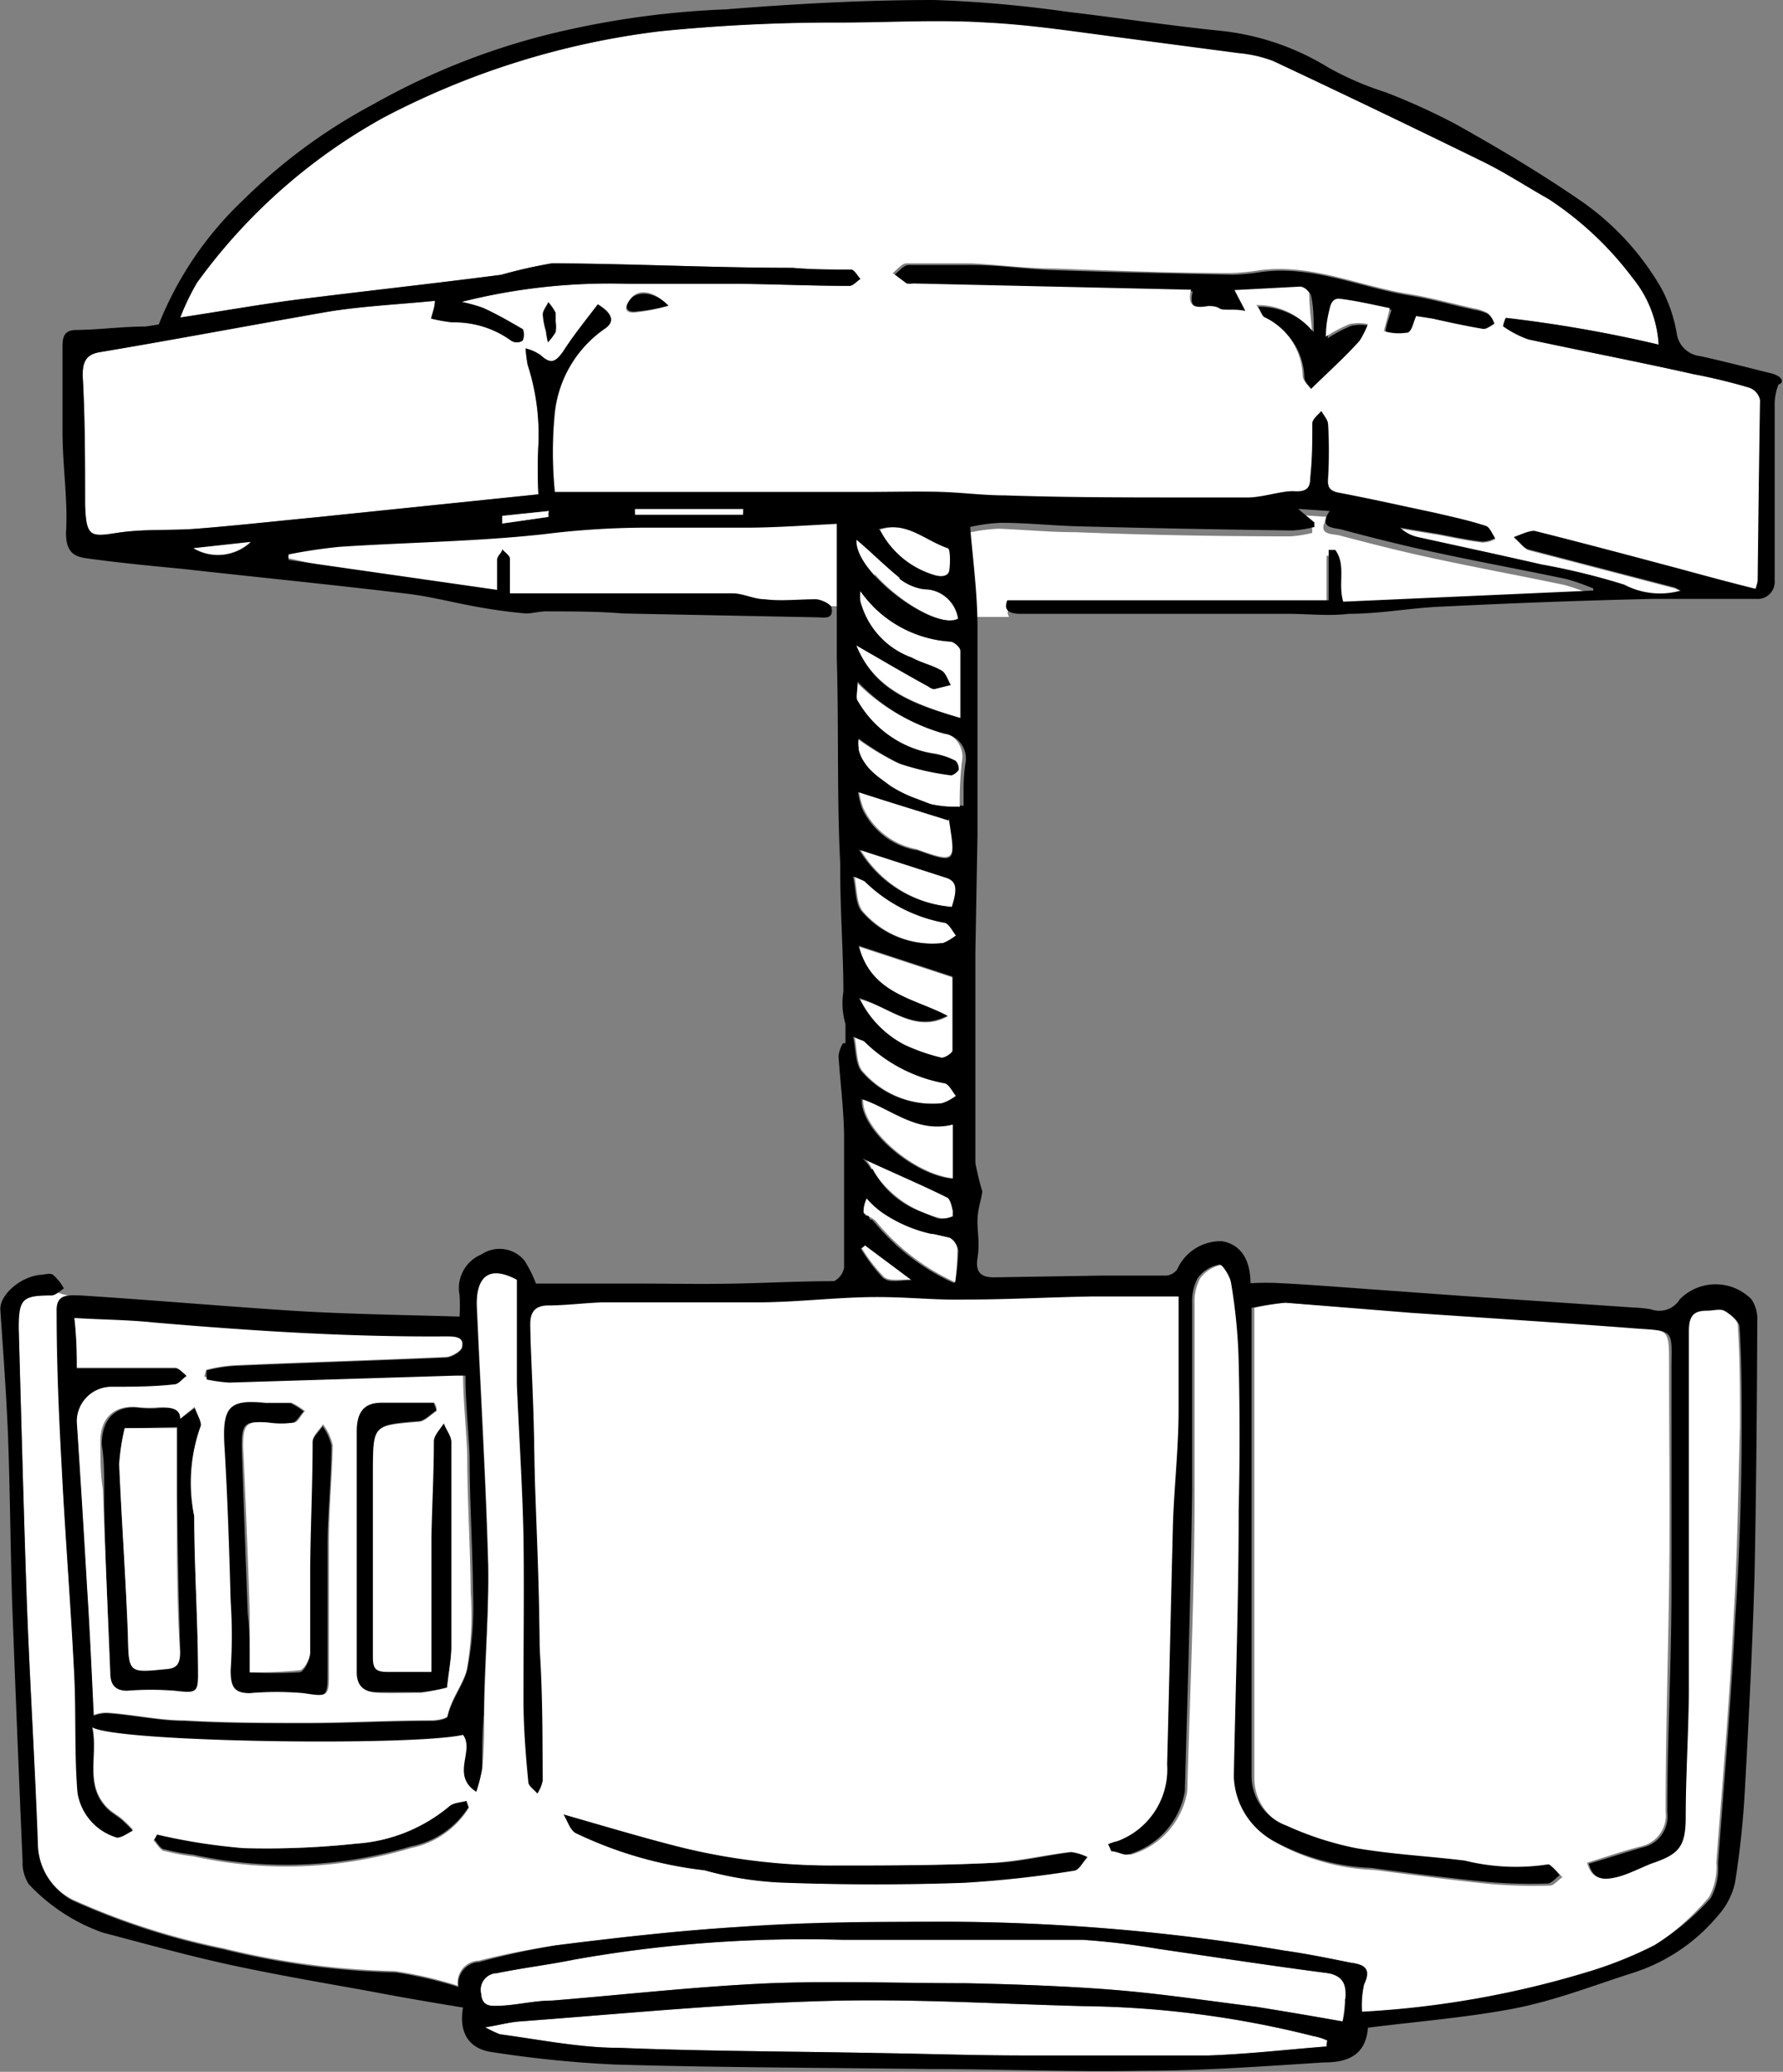 <svg xmlns="http://www.w3.org/2000/svg" viewBox="0 0 51.33 59.64"><rect x="0" y="0" width="51.33" height="59.64" fill="#808080" stroke="none"/><defs><style>.a{fill:#fff;}</style></defs><title>Asset 5</title><polygon class="a" points="25.02 14.68 11 15.29 7.18 15.82 14.86 17.52 25.26 17.44 25.02 14.68"/><path class="a" d="M24.59,19.57a5.49,5.49,0,0,0,2.49,1.5.72.72,0,0,1,.61.87,10.13,10.13,0,0,0-.06,1.29c-1.46.06-3.15-1.07-3-2a7.79,7.79,0,0,0,1.2.73,7.52,7.52,0,0,0,1.46.33c.06,0,.18-.09.22-.16a.34.34,0,0,0-.09-.26,1.92,1.92,0,0,0-.63-.2,3.13,3.13,0,0,1-2.19-1.53C24.54,20,24.59,19.84,24.59,19.57Z"/><path class="a" d="M27.3,29.25c-1-.51-2.23-.62-2.58-2l2.74.9c0,.63,0,1.38,0,2.13,0,.07-.25.24-.34.2a5.59,5.59,0,0,1-1.05-.37,3,3,0,0,1-1.3-1.34C25.65,29,26.35,29.78,27.3,29.25Z"/><path class="a" d="M24.65,18.57c.65.37,1.35.79,2.07,1.18a.37.37,0,0,0,.17.08l.48-.12c-.09-.15-.14-.34-.27-.41s-.58-.22-.85-.37a2.35,2.35,0,0,1-1.48-1.62,1.15,1.15,0,0,1,0-.29,3.44,3.44,0,0,0,2.59,1.45c.1,0,.29.17.29.26,0,.64,0,1.29,0,1.94C26.21,20.23,25.17,19.82,24.65,18.57Z"/><path class="a" d="M27.47,33.92c-1.13-.09-2.69-1.43-2.62-2.29.83.27,1.59,1,2.62.73Z"/><path class="a" d="M27.38,23.54l0,0c.09,1.25.17,1.32-1,.9a2.13,2.13,0,0,1-1.53-1.19,2.33,2.33,0,0,1-.12-.48c.89.29,1.75.55,2.61.82A.4.4,0,0,0,27.38,23.54Z"/><path class="a" d="M24.6,25.21a3.29,3.29,0,0,1,.33.14,4.42,4.42,0,0,0,2.27,1.19c.15,0,.25.24.36.37-.13.07-.29.22-.42.24a2.67,2.67,0,0,1-2.3-.92C24.66,26,24.68,25.65,24.6,25.21Z"/><path class="a" d="M24.6,29.81c.22.11.29.11.33.15a4.43,4.43,0,0,0,2.27,1.19c.15,0,.25.24.36.37-.13.07-.29.22-.42.24a2.68,2.68,0,0,1-2.3-.92C24.66,30.64,24.68,30.25,24.6,29.81Z"/><path class="a" d="M27.5,36.91a6.32,6.32,0,0,1-2.27-1.74c-.15-.2-.66-.2-.31-.73a4.06,4.06,0,0,0,2.39,1.16.49.49,0,0,1,.25.37A7.86,7.86,0,0,1,27.5,36.91Z"/><path class="a" d="M27.4,26.11a3.41,3.41,0,0,1-2.62-1.64l2.51.81C27.54,25.37,27.57,25.59,27.4,26.11Z"/><path class="a" d="M24.68,15.54c.44.4.82.77,1.24,1.11a1.45,1.45,0,0,0,.71.32,1,1,0,0,1,1,.85C26.89,18.18,24.65,16.46,24.68,15.54Z"/><path class="a" d="M25.33,15.25c.8-.26,1.33.31,2,.54.08,0,.08.42.05.63s-.27.18-.38.16A2.59,2.59,0,0,1,25.33,15.25Z"/><path class="a" d="M24.88,33.33c.83.39,1.64.73,2.43,1.12.13.07.15.36.21.55a.86.86,0,0,1-.42.07,3.15,3.15,0,0,1-2-1.43A1.2,1.2,0,0,0,24.88,33.33Z"/><path class="a" d="M24.9,35.83l1.34,1c-.35,0-.64.05-.79-.07a4.88,4.88,0,0,1-.67-.88A.3.3,0,0,0,24.9,35.83Z"/><path d="M16.2,52.19c1.15.33,2.12.62,3.12.88A18,18,0,0,0,24,53.7c1.49,0,3,0,4.48-.07.8,0,1.59-.22,2.37-.31a1.43,1.43,0,0,1,.48.15c-.13.13-.24.37-.38.39a31.86,31.86,0,0,1-3.18.35c-1.7.06-3.39.06-5.09,0a9.76,9.76,0,0,1-2.38-.36,11.6,11.6,0,0,1-3.73-1.08C16.39,52.64,16.33,52.41,16.2,52.19Z"/><path d="M13.5,52a2.54,2.54,0,0,1-1.67,1.15,12.41,12.41,0,0,1-6.26.24,6.09,6.09,0,0,1-.81-.15c-.14,0-.23-.2-.34-.31a.86.86,0,0,0,.1-.17A16.68,16.68,0,0,0,7,53.2a24.31,24.31,0,0,0,3.27-.13A4.66,4.66,0,0,0,12.93,52c.12-.11.32-.11.5-.16A1.76,1.76,0,0,0,13.5,52Z"/><path d="M40.77,9.1c-.1.24-.14.5-.25.53a1.43,1.43,0,0,1-.63-.05c0-.2.1-.41.17-.66-.46-.08-.95-.2-1.44-.27-.07,0-.25.14-.28.24s-.07.51-.12.85a4,4,0,0,1,.68-.36,1.27,1.27,0,0,1,.53,0,2.5,2.5,0,0,1-.24.48c-.43.45-.89.89-1.4,1.39-.05-.09-.24-.24-.24-.4a1.91,1.91,0,0,0-1.1-1.67c-.08,0-.12-.18-.23-.35a2.06,2.06,0,0,1,1.6.73c0-.36,0-.73-.08-1.07a.34.34,0,0,0-.25-.19l-1.9.1c.1.2.18.34.31.6-.31,0-.53,0-.74-.07s-.23-.09-.33-.07c-.36.07-.62,0-.49-.47l-8-.18a.63.63,0,0,1-.19,0c-.14-.09-.27-.2-.4-.3.13-.1.26-.27.4-.28.61,0,1.23,0,1.85,0,.81,0,1.61.13,2.42.15,1.69.06,3.38.09,5.07.13a6.45,6.45,0,0,0,.82-.08c1.49-.2,2.85.45,4.29.68.62.1,1.24.28,1.85.41a1.4,1.4,0,0,1,.41.13.64.64,0,0,1,.22.29c-.1.06-.22.17-.31.15-.49-.07-1-.18-1.48-.3Z"/><path d="M19.25,8.8a5.34,5.34,0,0,1-1,.17c-.27,0-.25-.2-.08-.38S18.8,8.35,19.25,8.8Z"/><path d="M16,9.26a1,1,0,0,1,0,.3,1.88,1.88,0,0,1-.22.31,2.31,2.31,0,0,1-.06-.33,2.12,2.12,0,0,1-.09-.48c0-.12.1-.24.16-.36A1.34,1.34,0,0,1,16,9c0,.06,0,.16,0,.25Z"/><path d="M7.19,48.14a12.57,12.57,0,0,0,1.43,0c.13,0,.3-.35.3-.51,0-.81,0-1.6,0-2.39,0-1.23,0-2.46.07-3.69,0-.17.19-.33.3-.49a1.57,1.57,0,0,1,.25.55c0,.94-.1,1.85-.11,2.79,0,1.23,0,2.46,0,3.69,0,.77,0,.77-.73.66a8.91,8.91,0,0,0-1.55,0c-.46,0-.58-.2-.55-.66a15.64,15.64,0,0,0,0-2c0-1.5-.09-3-.18-4.49-.06-1.1.15-1.32,1.21-1.21.25,0,.5,0,.73,0a2,2,0,0,1,.38.24c-.11.11-.2.29-.31.33a2.56,2.56,0,0,1-.74,0c-.63-.06-.74,0-.73.7q.08,2.39.17,4.78C7.2,47,7.19,47.57,7.19,48.14Z"/><path d="M5.19,40.84l.42-.31c.07.2.23.46.17.57a4.81,4.81,0,0,0-.18,2.57c0,1.51.09,3,.11,4.5,0,.6-.06.6-.67.53a8.63,8.63,0,0,0-1.37,0c-.37,0-.48-.2-.49-.52C3.11,46.41,3,44.65,3,42.89c0-.44,0-.88-.07-1.3,0-.75.4-1.16,1.11-1.06a3,3,0,0,0,.59,0C4.9,40.51,5.18,40.53,5.19,40.84Zm-1.6.28a6.21,6.21,0,0,0-.15,1c.06,1.63.18,3.27.25,4.9,0,1.14,0,1.14,1.09,1,.33,0,.42-.15.41-.5-.05-1.49-.07-3-.09-4.44,0-.66,0-1.34,0-2Z"/><path d="M12.87,48.58a6.66,6.66,0,0,1-.75.13c-.4,0-.83,0-1.25,0s-.61-.15-.61-.59c0-1.12,0-2.28,0-3.41s0-2.35,0-3.52c0-.53.22-.81.71-.83s1,0,1.52,0c0,.09.06.16.07.24-.17.11-.35.31-.52.31-1.27.11-1.3.09-1.31,1.41,0,1.8,0,3.59,0,5.39,0,.33.14.44.46.4s.74,0,1.22,0V44.25c0-.93,0-1.85.07-2.79,0-.17.19-.33.29-.5.06.18.22.36.22.55,0,2,0,3.91,0,5.87C13,47.75,12.92,48.12,12.87,48.58Z"/><path class="a" d="M38.19,17.43V16l.19,0c.32.42.06,1,.23,1.49l7.2-.32,0-.06a6.45,6.45,0,0,0-.77-.27c-1.28-.27-2.6-.51-3.88-.79-.88-.19-1.74-.41-2.61-.64-.22-.05-.67,0-.33-.53l-.91-.06.47.39a.57.57,0,0,0,0,.13,3.49,3.49,0,0,1-.63.1q-3.11,0-6.2-.12c-.73,0-1.45-.07-2.19-.1a4.79,4.79,0,0,0-.89.12c.06.82.15,1.62.18,2.42h1a.24.24,0,0,1,0-.27Z"/><path class="a" d="M25,37.3c-1.06,0-2.13.13-3.2.15-1.48,0-3,0-4.45,0-.53,0-1.07.07-1.6.09-.37,0-.51.22-.48.59,0,1.28.07,2.57.12,3.83,0,1.8.11,3.58.15,5.38,0,1.28.06,2.59.09,3.89a1,1,0,0,1-.15.37c-.09-.11-.25-.22-.26-.33-.07-.81-.13-1.61-.14-2.42,0-1.56,0-3.1,0-4.66s-.14-2.92-.19-4.38c0-1,0-2,0-3-.77-.4-1.19-.13-1.16.73.11,2.51.26,5,.33,7.52,0,1.43-.09,2.84-.12,4.25,0,.51,0,1-.05,1.56a4.57,4.57,0,0,1-.17.68c-.73-.48,0-1.17-.38-1.64-1.41.33-10,.22-10.68-.22.18.83-.24,1.67.44,2.35.13.13.31.22.45.35a3.92,3.92,0,0,1,.28.28c-.14.07-.31.22-.45.2a1.62,1.62,0,0,1-1.14-1.25c0-1.1,0-2.22-.09-3.32-.1-2.05-.27-4.13-.37-6.16-.07-1.45-.09-2.92-.14-4.37,0-.42.24-.46.49-.46a1.34,1.34,0,0,1-.48-.11c-.06,0-.11.09-.17.09-.86,0-1,.09-.94,1,.07,2.5.13,5,.22,7.49S1,50.58,1.07,53a1.88,1.88,0,0,0,1,1.67,20.53,20.53,0,0,0,4.36,1.41,22.61,22.61,0,0,0,4.94.66,11.58,11.58,0,0,1,1.81.42.63.63,0,0,1,.6-.72A22.19,22.19,0,0,1,16,56c1.74-.22,3.49-.42,5.26-.53,2-.11,4-.13,6-.15a59.49,59.49,0,0,1,9.71.83c.63.09,1.27.22,1.92.35.36.05.6.17.38.63a2.73,2.73,0,0,0-.06.79,27.42,27.42,0,0,0,6.41-1.12,11.74,11.74,0,0,0,2-.79,7.33,7.33,0,0,0,1.58-1.4,1.81,1.81,0,0,0,.21-1c.18-2.36.39-4.73.5-7.1.11-1.82.13-3.65.18-5.47,0-1,0-1.93-.06-2.88,0-.16-.26-.35-.44-.46s-.32,0-.49,0c-.39,0-.56.13-.53.6,0,1.82,0,3.63,0,5.47,0,1.63,0,3.27,0,4.9,0,1.21,0,2.4-.09,3.59,0,.88-.19,1.08-1,1.36-.33.13-.68.28-1,.39s-.66.11-.79-.39c.53-.16,1-.33,1.55-.47a.91.91,0,0,0,.71-1c0-2.17.07-4.33.1-6.48s0-4.26,0-6.39c0-1,0-1-.93-1.06-2.19-.16-4.39-.31-6.59-.46L37,37.5a8.07,8.07,0,0,0-.89.15v6.55q0,3.5,0,7a1.52,1.52,0,0,0,1,1.41,9.18,9.18,0,0,0,2,.65c1,.18,2.08.24,3.14.36a6.12,6.12,0,0,0,2.39.11c.07,0,.22.18.34.31-.12.07-.24.24-.36.24a14.3,14.3,0,0,1-1.76-.05c-1.1-.11-2.19-.26-3.3-.4a6.39,6.39,0,0,1-2.8-.77,2.19,2.19,0,0,1-1.17-1.91c0-2.57.1-5.12.14-7.69q.05-2.11,0-4.24a15.69,15.69,0,0,0-.22-2.28c0-.2-.25-.55-.33-.53a1,1,0,0,0-.63.39,1.43,1.43,0,0,0-.16.72c0,1.8,0,3.6,0,5.41,0,2.88-.13,5.76-.21,8.64a2.29,2.29,0,0,1-1.62,1.82c-.15,0-.32-.07-.5-.09a1.39,1.39,0,0,0-.09-.2,1.31,1.31,0,0,1,.27-.09,2.2,2.2,0,0,0,1.47-2.28c.06-2.31.1-4.64.17-7,0-1.07.12-2.13.16-3.19s0-2.11,0-3.28c-.87,0-1.66,0-2.46,0-1.23,0-2.46.09-3.7.09C26.88,37.39,25.95,37.28,25,37.3ZM11.83,53.2a12.41,12.41,0,0,1-6.26.24,6.09,6.09,0,0,1-.81-.15c-.14,0-.23-.2-.34-.31a.86.86,0,0,0,.1-.17A16.68,16.68,0,0,0,7,53.2a24.31,24.31,0,0,0,3.27-.13A4.66,4.66,0,0,0,12.93,52c.12-.11.32-.11.5-.16a2,2,0,0,0,.07.2A2.55,2.55,0,0,1,11.83,53.2Zm19,.11a1.43,1.43,0,0,1,.48.15c-.13.13-.24.37-.38.39a31.86,31.86,0,0,1-3.18.35c-1.7.06-3.39.06-5.09,0a9.76,9.76,0,0,1-2.38-.36,11.6,11.6,0,0,1-3.73-1.08c-.14-.09-.2-.31-.33-.53,1.15.33,2.12.62,3.12.88A18,18,0,0,0,24,53.7c1.49,0,3,0,4.48-.07C29.24,53.59,30,53.41,30.81,53.31Z"/><path class="a" d="M17.21,8.76c-.34.45-.7.89-1,1.36-.22.31-.36.37-.65.1a1.27,1.27,0,0,0-.43-.19,4.38,4.38,0,0,0,.06.47,6.51,6.51,0,0,1,.31,2.3,13.89,13.89,0,0,0,0,1.43l-6.39.66c-1.15.11-2.3.24-3.45.33-.76.06-1.52,0-2.29.12s-.89.12-.92-.82c0-1.23,0-2.48-.07-3.71,0-.35.07-.6.48-.67C5,9.78,7.12,9.38,9.29,9c1-.18,2.12-.23,3.23-.34,0,.17-.06.31-.11.51a4.42,4.42,0,0,0,.62.11,2.78,2.78,0,0,1,1.69.53.31.31,0,0,0,.32,0c.06-.08.05-.31,0-.34-.38-.22-.74-.43-1.14-.61a4.76,4.76,0,0,0-.61-.17,17.35,17.35,0,0,1,4.79-.52c1,0,2,0,3,0s2.24.06,3.37.06c.11,0,.21-.13.32-.2-.09-.1-.18-.27-.27-.27-.56,0-1.12,0-1.68-.05-2.3,0-4.61-.12-6.93-.13a14,14,0,0,0-1.46.33c-2,.26-3.94.47-5.92.72-1.07.14-2.14.33-3.32.51a6.83,6.83,0,0,1,.48-1,16.42,16.42,0,0,1,5.38-4.76A23.07,23.07,0,0,1,19,.9,50.51,50.51,0,0,1,24.17.64c1.41,0,2.83-.09,4.24,0,1.2.06,2.4.24,3.61.4l3.64.48a3.7,3.7,0,0,1,1,.23c2,.94,4,1.9,6,2.88.66.32,1.28.73,1.92,1.09A9.6,9.6,0,0,1,47,8a3.34,3.34,0,0,1,.75,1.92,38.65,38.65,0,0,0-4.4-.77,1.07,1.07,0,0,0-.08.24,2.91,2.91,0,0,0,.73.38c1.58.34,3.15.64,4.75,1a16.48,16.48,0,0,1,1.61.39.49.49,0,0,1,.31.35c0,1.75,0,3.5-.06,5.25a2,2,0,0,1-.06.22c-.72-.18-1.43-.37-2.16-.57-1.39-.37-2.81-.75-4.21-1.1-.17,0-.39.11-.59.18.15.11.26.29.41.35l4.22,1.1.18.09a2.21,2.21,0,0,1-1.63-.17,19.5,19.5,0,0,0-2.37-.58c-1.18-.27-2.39-.53-3.57-.79a1.06,1.06,0,0,1-.51-.27l1.1.18c.42.08.83.17,1.26.22a.84.84,0,0,0,.37-.1c-.08-.12-.15-.31-.26-.35-.49-.16-1-.27-1.52-.39-.9-.19-1.83-.4-2.73-.57-.29-.06-.32-.2-.3-.45a13.75,13.75,0,0,0,0-1.52c0-.13-.13-.26-.19-.38-.09.11-.25.22-.26.35,0,.53,0,1-.06,1.57,0,.31-.12.41-.46.39s-.87.17-1.31.18c-.6,0-1.19,0-1.8,0-1.74,0-3.48,0-5.23-.06-.61,0-1.2-.08-1.81-.1s-1.42,0-2.13,0l-2.33,0-3,0c-1.24,0-2.46,0-3.68,0a11.51,11.51,0,0,1,0-2.31A3.39,3.39,0,0,1,17.4,9.47C17.71,9.26,17.64,9,17.21,8.76Zm23.56.34.46.07c.49.11,1,.22,1.48.3.09,0,.21-.09.31-.15A.64.64,0,0,0,42.81,9a1.41,1.41,0,0,0-.41-.13c-.62-.14-1.23-.31-1.85-.41-1.43-.23-2.8-.88-4.29-.68a6.45,6.45,0,0,1-.82.08c-1.7,0-3.39-.07-5.07-.13-.81,0-1.61-.11-2.42-.15-.62,0-1.25,0-1.85,0-.14,0-.27.18-.4.28l.4.3a.63.63,0,0,0,.19,0l8,.18c-.13.51.14.53.49.47.1,0,.22,0,.33.07s.43,0,.74.07c-.13-.26-.21-.4-.31-.6l1.9-.1a.34.34,0,0,1,.25.19c0,.35.05.72.08,1.07a2.06,2.06,0,0,0-1.6-.73c.11.16.15.31.23.35a1.91,1.91,0,0,1,1.1,1.67c0,.17.18.31.24.4.51-.5,1-.94,1.4-1.39a2.47,2.47,0,0,0,.24-.48,1.29,1.29,0,0,0-.53,0,4.06,4.06,0,0,0-.68.36c0-.35.06-.61.12-.85s.21-.25.28-.24c.49.06,1,.18,1.44.27-.06.26-.12.46-.17.66a1.43,1.43,0,0,0,.63.05C40.63,9.6,40.67,9.34,40.77,9.1ZM19.25,8.8c-.45-.45-.87-.49-1.09-.21S18,9,18.24,9A5.36,5.36,0,0,0,19.25,8.8ZM16,9.26h0c0-.09,0-.19,0-.25a1.34,1.34,0,0,0-.22-.32c-.05.13-.16.24-.16.36a2.15,2.15,0,0,0,.09.48,2.46,2.46,0,0,0,.06.33A1.8,1.8,0,0,0,16,9.56,1,1,0,0,0,16,9.26Z"/><path class="a" d="M5.88,39.63a4.46,4.46,0,0,0,.65.09l6.5-.2.3,0c0,.77.09,1.56.12,2.33,0,1.34.09,2.66.1,4a9.16,9.16,0,0,1-.11,2.2c-.11.44-.45.84-.56,1.34,0,.07-.28.13-.45.13-1.21,0-2.42.07-3.61.07s-2.34,0-3.51-.07c-.73,0-1.48-.17-2.21-.22a1,1,0,0,0-.41.07c-.06-1.21-.11-2.42-.19-3.63q-.14-2.42-.3-4.84a1,1,0,0,1,1-1c.6,0,1.2,0,1.81-.07.12,0,.23-.16.35-.24-.11-.09-.22-.22-.32-.22-.94,0-1.85,0-2.84,0,0-.35,0-.84-.07-1.45.79.05,1.53.05,2.29.13,2.81.24,5.58.42,8.4.4.24,0,.54,0,.48.3,0,.13-.29.29-.44.31-2,.09-4.06.15-6.1.24a4.2,4.2,0,0,0-.82.13A1.59,1.59,0,0,0,5.88,39.63Zm1.31,8.51c0-.57,0-1.14,0-1.71Q7.11,44,7,41.65c0-.66.09-.75.73-.7a2.56,2.56,0,0,0,.74,0c.11,0,.2-.22.31-.33a2,2,0,0,0-.38-.24c-.23,0-.48,0-.73,0-1.06-.11-1.27.11-1.21,1.21.09,1.5.14,3,.18,4.49a15.27,15.27,0,0,1,0,2c0,.46.09.66.55.66a8.91,8.91,0,0,1,1.55,0c.72.11.74.11.73-.66,0-1.23,0-2.46,0-3.69,0-.94.09-1.85.11-2.79A1.57,1.57,0,0,0,9.3,41c-.11.16-.3.33-.3.49,0,1.23-.06,2.46-.07,3.69,0,.79,0,1.58,0,2.39,0,.16-.17.49-.3.51A12.8,12.8,0,0,1,7.19,48.14Zm-2-7.3c0-.31-.29-.33-.6-.33a3.13,3.13,0,0,1-.59,0c-.71-.09-1.14.31-1.11,1.06,0,.42,0,.86.07,1.3.07,1.76.14,3.52.21,5.28,0,.31.12.52.49.52a8.63,8.63,0,0,1,1.37,0c.61.07.68.07.67-.53,0-1.5-.11-3-.11-4.5a4.81,4.81,0,0,1,.18-2.57c.06-.11-.1-.36-.17-.57Zm7.68,7.74c.05-.46.12-.83.13-1.19,0-2,0-3.91,0-5.87,0-.18-.16-.36-.22-.55-.1.16-.27.33-.29.5,0,.93-.05,1.85-.07,2.79v3.87c-.48,0-.85,0-1.22,0s-.46-.07-.46-.4c0-1.8,0-3.6,0-5.39,0-1.32,0-1.3,1.31-1.41.17,0,.35-.2.52-.31,0-.08,0-.15-.07-.24-.5,0-1,0-1.52,0s-.71.29-.71.83c0,1.17,0,2.35,0,3.52s0,2.29,0,3.41c0,.44.26.57.61.59s.85,0,1.25,0A6.41,6.41,0,0,0,12.87,48.58Z"/><path class="a" d="M38.65,58.19c-.84-.15-1.67-.29-2.48-.42-1.36-.17-2.69-.37-4-.48s-2.91-.17-4.37-.2c-1.88,0-3.74-.07-5.62,0-2.1.09-4.2.33-6.29.5-.51,0-1,.13-1.51.15-.22,0-.5.05-.53-.35a.48.48,0,0,1,.46-.59c.73-.15,1.48-.24,2.22-.39a37.83,37.83,0,0,1,7.73-.57c2.3,0,4.61,0,6.91,0a21.83,21.83,0,0,1,2.17.26c1.64.24,3.27.49,4.89.7.49.05.55.33.51.72C38.71,57.75,38.68,58,38.65,58.19Z"/><path class="a" d="M38.19,58.91c-1.13.09-2.27.22-3.39.26-1.77,0-3.55,0-5.33,0-1.4,0-2.81-.05-4.21-.07-2.48-.05-5-.05-7.43-.15-1.15,0-2.3-.24-3.44-.39a4.09,4.09,0,0,1-.42-.2c.43-.07.7-.15,1-.17,2.94-.22,5.89-.51,8.83-.59,2.48-.07,5,.09,7.42.15a28.18,28.18,0,0,1,6.58.86,1.64,1.64,0,0,1,.41.13S38.19,58.85,38.19,58.91Z"/><path class="a" d="M27,23"/><path class="a" d="M18.27,14.65h3.12v.17H18.28C18.28,14.77,18.27,14.71,18.27,14.65Z"/><path d="M51,10.75c-.69-.17-1.37-.35-2.06-.5a.76.76,0,0,1-.67-.66,4.3,4.3,0,0,0-.43-1.27,7.79,7.79,0,0,0-2.42-2.6c-1.14-.78-2.32-1.48-3.52-2.15a18.73,18.73,0,0,0-2-.91,9,9,0,0,1-1.65-.71A7.37,7.37,0,0,0,35.07.88C33.62.73,32.17.51,30.73.34A36,36,0,0,0,26.89,0c-2,0-4,.11-6,.27a25.35,25.35,0,0,0-4.5.58A20.18,20.18,0,0,0,10.75,3,16,16,0,0,0,7,5.76,10,10,0,0,0,4.57,9.34l-.38.06c-.67,0-1.31.09-2,.1-.37,0-.39.24-.39.5,0,.8,0,1.61,0,2.42,0,1,.16,2,.1,2.92,0,.54.22.68.58.73.93.13,1.88.22,2.81.31,2.14.24,4.28.45,6.42.71.69.08,1.39.27,2.09.39.44.08.89.14,1.34.18.2,0,.41-.07.63-.06.73,0,1.45,0,2.17.06l5.56.11c.22,0,.5.08.44-.27,0-.1-.3-.25-.46-.25-.48,0-1,.06-1.46,0-.31,0-.6-.16-.91-.17-.56,0-1.12,0-1.69,0H14.68c0-.4,0-.72,0-1,0-.09-.15-.18-.22-.27,0,.09-.14.18-.15.3,0,.29,0,.58,0,.87l-6-.86a.48.48,0,0,1,0-.16,15,15,0,0,1,1.48-.22c2-.13,3.92-.15,5.85-.36a24.27,24.27,0,0,1,2.81-.19c1,0,2,0,3,0,.83,0,1.66-.06,2.64-.11,0,1.3,0,2.59,0,3.87.06,2,0,4,.1,5.94l0,.23c0,1.14.09,2.29.09,3.43a2.13,2.13,0,0,0,.06.93v.55l-.07,0a.88.88,0,0,0-.13.37c.05.77.15,1.52.16,2.29,0,1.26,0,2.53,0,3.8a.54.54,0,0,1-.29.39c-.95,0-1.89.05-2.85.07s-1.86,0-2.78,0H15.43a3.64,3.64,0,0,0-.33-.66.93.93,0,0,0-1.24-.18,1.05,1.05,0,0,0-.63,1.17,5,5,0,0,1,0,.62c-1.67-.05-3.25-.07-4.83-.17-2-.13-4.06-.31-6.1-.44-.3,0-.69-.07-.67.46,0,1.45.06,2.92.14,4.37.1,2,.27,4.11.37,6.16.05,1.1,0,2.22.09,3.32A1.61,1.61,0,0,0,3.37,52.9c.14,0,.31-.13.45-.2a3.55,3.55,0,0,0-.28-.28c-.14-.13-.32-.22-.45-.35-.68-.68-.26-1.52-.44-2.35.7.44,9.26.55,10.68.22.34.46-.36,1.16.38,1.64a4.55,4.55,0,0,0,.17-.68c0-.52,0-1,.05-1.56,0-1.41.15-2.82.12-4.25-.07-2.49-.22-5-.33-7.52,0-.86.39-1.14,1.16-.73,0,1,0,2,0,3,.06,1.47.16,2.92.19,4.38s0,3.1,0,4.66c0,.81.06,1.61.14,2.42,0,.11.17.22.26.33a1,1,0,0,0,.15-.37c0-1.3,0-2.6-.09-3.89,0-1.8-.1-3.58-.15-5.37,0-1.27-.08-2.55-.12-3.83,0-.37.11-.57.48-.59.53,0,1.07-.07,1.6-.09,1.48,0,3,0,4.45,0,1.07,0,2.14-.13,3.2-.15s1.86.09,2.78.07c1.25,0,2.48-.07,3.7-.09.8,0,1.59,0,2.46,0,0,1.17,0,2.24,0,3.28s-.12,2.13-.16,3.19c-.06,2.33-.11,4.66-.17,7A2.2,2.2,0,0,1,32.17,53a1.31,1.31,0,0,0-.27.09,1.51,1.51,0,0,1,.09.2c.18,0,.35.13.5.09a2.29,2.29,0,0,0,1.62-1.82c.08-2.88.17-5.76.21-8.64,0-1.82,0-3.61,0-5.41a1.43,1.43,0,0,1,.16-.72,1,1,0,0,1,.63-.39c.08,0,.3.33.33.53a15.69,15.69,0,0,1,.22,2.28q.05,2.12,0,4.24c0,2.57-.09,5.12-.14,7.69A2.19,2.19,0,0,0,36.68,53a6.38,6.38,0,0,0,2.8.77c1.11.15,2.2.29,3.3.4a14.5,14.5,0,0,0,1.76.05c.13,0,.25-.16.36-.24-.12-.13-.27-.33-.34-.31a6.12,6.12,0,0,1-2.39-.11c-1.06-.13-2.1-.18-3.14-.36a9.13,9.13,0,0,1-2-.65,1.52,1.52,0,0,1-1-1.41q0-3.5,0-7V37.65A7.81,7.81,0,0,1,37,37.5l3.6.29c2.19.15,4.4.29,6.59.46,1,.06.94.07.93,1.06,0,2.13,0,4.24,0,6.39S48,50,48,52.18a.91.91,0,0,1-.71,1c-.52.15-1,.31-1.55.47.13.5.48.46.79.39s.68-.26,1-.39c.8-.27,1-.47,1-1.36,0-1.19.08-2.38.09-3.59,0-1.63,0-3.27,0-4.9,0-1.83,0-3.65,0-5.47,0-.47.15-.6.53-.6.16,0,.36-.06.49,0s.43.29.44.46c.06,1,.06,1.93.06,2.88,0,1.81-.06,3.65-.18,5.47-.12,2.36-.32,4.73-.5,7.1a1.81,1.81,0,0,1-.21,1A7.28,7.28,0,0,1,47.62,56a11.74,11.74,0,0,1-2,.79,27.42,27.42,0,0,1-6.41,1.12,2.76,2.76,0,0,1,.06-.79c.22-.46,0-.57-.38-.62-.64-.13-1.28-.26-1.92-.35a59.49,59.49,0,0,0-9.71-.83c-2,0-4,0-6,.15-1.76.11-3.51.31-5.26.53a22.19,22.19,0,0,0-2.2.48.63.63,0,0,0-.6.72,11.69,11.69,0,0,0-1.81-.42,22.62,22.62,0,0,1-4.94-.66,20.53,20.53,0,0,1-4.36-1.41,1.88,1.88,0,0,1-1-1.67C1,50.59.84,48.18.76,45.78s-.15-5-.22-7.49c0-.88.07-1,.94-1,.12,0,.25-.13.36-.2a1.45,1.45,0,0,0-.31-.39c-.1-.07-.25,0-.39,0-.55.06-1.15.57-1.13,1,.08,1.19.17,2.4.22,3.61.06,1.61.07,3.23.12,4.84q.14,3.72.3,7.43a1.13,1.13,0,0,0,.18.66,5.37,5.37,0,0,0,2.12,1.39c1.33.35,2.65.72,4,1s2.42.46,3.64.68c.89.17,1.81.33,2.74.48-.13.73.18,1.19.82,1.28a32.66,32.66,0,0,0,3.54.36c3,.09,6,.09,9.05.13,2.05,0,4.11.09,6.15.05,1.75,0,3.49-.13,5.23-.24.59,0,1.2-.15,1.26-1,1.43-.18,2.83-.29,4.2-.55,1.14-.22,2.23-.64,3.34-1a5.28,5.28,0,0,0,2.55-1.69,2.09,2.09,0,0,0,.48-.94,26.21,26.21,0,0,0,.29-2.8c.11-2,.21-4,.27-6,.05-2.48.07-4.93.08-7.39a1,1,0,0,0-.17-.6,1.45,1.45,0,0,0-2.06,0,.69.69,0,0,1-.83.29,3.82,3.82,0,0,0-.49-.05l-4.87-.33-2.35-.17c-1-.07-1.95-.15-2.92-.2a7.57,7.57,0,0,0-.9,0c0-.53-.18-1.1-.82-1.21a1.37,1.37,0,0,0-1.29.81.43.43,0,0,1-.34.18l-1.86,0-3.07.05c-.34,0-.55-.11-.48-.55s0-.71,0-1.06.1-.57.14-.86a8.24,8.24,0,0,1-.2-.82c0-2,0-4,0-6.05l.06-3.37c0-2,0-4,0-6,0-1-.13-1.91-.21-2.89a4.79,4.79,0,0,1,.89-.12c.74,0,1.47.08,2.19.1q3.1.08,6.2.12a3.33,3.33,0,0,0,.63-.1.57.57,0,0,1,0-.13l-.47-.39.91.06c-.34.49.11.48.33.53.86.23,1.73.45,2.61.64,1.28.28,2.6.52,3.88.79a6.57,6.57,0,0,1,.77.27l0,.06-7.2.32c-.16-.51.09-1.06-.23-1.49l-.19,0v1.45H29c-.13.32.1.39.39.39l2.68,0,5,0c.6,0,1.17.07,1.76,0,.92,0,1.83-.18,2.73-.21q3-.15,6-.22c1,0,2,0,3,0a.49.49,0,0,0,.53-.53c0-1.67,0-3.35,0-5a1.61,1.61,0,0,1,.11-.64C51.4,11,51.28,10.82,51,10.75ZM13.45,48.07c-.11.44-.45.84-.56,1.34,0,.07-.28.13-.45.13-1.21,0-2.42.07-3.61.07s-2.34,0-3.51-.07c-.73,0-1.48-.17-2.21-.22a1,1,0,0,0-.41.07c-.06-1.21-.11-2.42-.19-3.63q-.14-2.42-.3-4.84a1,1,0,0,1,1-1c.6,0,1.2,0,1.81-.07.12,0,.23-.16.35-.24-.11-.09-.22-.22-.32-.22-.94,0-1.85,0-2.84,0,0-.35,0-.84-.07-1.45.79.05,1.53.05,2.29.13,2.81.24,5.58.42,8.4.4.24,0,.54,0,.48.3,0,.13-.29.29-.44.31-2,.09-4.06.15-6.1.24a4.2,4.2,0,0,0-.82.13,1.71,1.71,0,0,0,0,.26,4.46,4.46,0,0,0,.65.09l6.5-.2.3,0c0,.77.09,1.56.12,2.33,0,1.34.09,2.66.1,4A9.21,9.21,0,0,1,13.45,48.07ZM38.19,58.91c-1.13.09-2.27.22-3.39.26-1.77,0-3.55,0-5.33,0-1.4,0-2.81-.05-4.21-.07-2.48-.05-5-.05-7.43-.15-1.15,0-2.3-.24-3.44-.39a4.09,4.09,0,0,1-.42-.2c.43-.07.7-.15,1-.17,2.94-.22,5.89-.51,8.83-.59,2.48-.07,5,.09,7.42.15a28.18,28.18,0,0,1,6.58.86,1.64,1.64,0,0,1,.41.13S38.19,58.85,38.19,58.91Zm.53-1.36c0,.2,0,.4-.07.64-.84-.15-1.67-.29-2.48-.42-1.36-.17-2.69-.37-4-.48s-2.91-.17-4.37-.2c-1.88,0-3.74-.07-5.62,0-2.1.09-4.2.33-6.29.5-.51,0-1,.13-1.51.15-.22,0-.5.05-.53-.35a.48.48,0,0,1,.46-.59c.73-.15,1.48-.24,2.22-.39a37.83,37.83,0,0,1,7.73-.57c2.3,0,4.61,0,6.91,0a21.83,21.83,0,0,1,2.17.26c1.64.24,3.27.49,4.89.7C38.7,56.89,38.76,57.17,38.73,57.55ZM5.58,15.79l1.64-.18A1.38,1.38,0,0,1,5.58,15.79Zm8.88-.72c0-.07,0-.14,0-.22l1.34-.14c0,.05,0,.11,0,.17Zm6.93-.25H18.28c0-.06,0-.11,0-.17h3.12Zm4.06,22a4.88,4.88,0,0,1-.67-.88.3.3,0,0,0,.12-.09l1.34,1C25.89,36.86,25.6,36.93,25.45,36.8Zm2,.11a6.32,6.32,0,0,1-2.27-1.74l-.08-.08-.05,0L25,35,24.94,35l0,0a.29.29,0,0,1-.08-.09h0c0-.09,0-.21.09-.41a2.61,2.61,0,0,0,.45.41,4.06,4.06,0,0,0,1.41.61l.06,0,.47.11a.49.49,0,0,1,.25.37A7.86,7.86,0,0,1,27.5,36.91Zm-2.37-3.27a1.17,1.17,0,0,0-.25-.31c.83.39,1.64.73,2.43,1.12.1.05.13.23.17.39h0a1.43,1.43,0,0,0,0,.15.86.86,0,0,1-.42.07l-.57-.23h0A2.55,2.55,0,0,1,25.12,33.65Zm2.35.27c-1.13-.09-2.69-1.43-2.62-2.29.83.27,1.59,1,2.62.73Zm-.33-2.17a2.68,2.68,0,0,1-2.3-.92c-.17-.2-.16-.59-.24-1,.22.11.29.11.33.15a4.43,4.43,0,0,0,2.27,1.19c.15,0,.25.24.36.37A1.49,1.49,0,0,1,27.14,31.75Zm-2.42-4.55,2.74.9c0,.63,0,1.38,0,2.13,0,.07-.25.24-.34.2a5.59,5.59,0,0,1-1.05-.37,3,3,0,0,1-1.3-1.34c.89.27,1.6,1,2.54.51C26.33,28.73,25.07,28.62,24.72,27.21Zm2.42-.06a2.67,2.67,0,0,1-2.3-.92c-.17-.2-.16-.59-.24-1a3.29,3.29,0,0,1,.33.14,4.42,4.42,0,0,0,2.27,1.19c.15,0,.25.24.36.37A1.49,1.49,0,0,1,27.14,27.15Zm-.75-2.68a2.13,2.13,0,0,1-1.53-1.19,2.33,2.33,0,0,1-.12-.48c.89.29,1.75.55,2.61.82a.39.39,0,0,0,0-.09l0,0C27.5,24.82,27.58,24.9,26.39,24.47Zm1,1.63a3.41,3.41,0,0,1-2.62-1.64l2.51.81C27.54,25.37,27.57,25.59,27.4,26.11Zm.23-2.88a3.17,3.17,0,0,1-.78-.07h0L26.41,23h0a3.78,3.78,0,0,1-.78-.38l0,0-.31-.23,0,0A2.47,2.47,0,0,1,25,22.1h0a1.7,1.7,0,0,1-.18-.26l0,0a1.12,1.12,0,0,1-.1-.26.45.45,0,0,1,0-.05.84.84,0,0,1,0-.27,7.79,7.79,0,0,0,1.2.73,7.52,7.52,0,0,0,1.46.33c.06,0,.18-.09.22-.16a.34.34,0,0,0-.09-.26,1.92,1.92,0,0,0-.63-.2,3.13,3.13,0,0,1-2.19-1.53c-.06-.08,0-.27,0-.55a5.49,5.49,0,0,0,2.49,1.5.72.72,0,0,1,.61.87,5.51,5.51,0,0,0-.05.64c0,.19,0,.38,0,.57C27.63,23.17,27.63,23.2,27.63,23.23Zm-1.71-6.58a1.45,1.45,0,0,0,.71.32,1,1,0,0,1,1,.85c-.71.36-3-1.35-2.92-2.27C25.12,15.93,25.5,16.31,25.92,16.65Zm-.59-1.4c.8-.26,1.33.31,2,.54.08,0,.08.42.05.63s-.27.18-.38.16A2.59,2.59,0,0,1,25.33,15.25ZM27.1,19.3c-.27-.16-.58-.22-.85-.37a2.35,2.35,0,0,1-1.48-1.62,1.15,1.15,0,0,1,0-.29,3.44,3.44,0,0,0,2.59,1.45c.1,0,.29.17.29.26,0,.64,0,1.29,0,1.94-1.46-.42-2.49-.83-3-2.09.65.37,1.35.79,2.07,1.18a.37.37,0,0,0,.17.08l.48-.12C27.28,19.57,27.23,19.37,27.1,19.3Zm23.5-2.57a2,2,0,0,1-.06.22c-.72-.18-1.43-.37-2.16-.57-1.39-.37-2.81-.75-4.21-1.1-.17,0-.39.11-.59.18.15.11.26.29.41.35l4.22,1.1.18.09a2.21,2.21,0,0,1-1.63-.17,19.5,19.5,0,0,0-2.37-.58c-1.18-.27-2.39-.53-3.57-.79a1.06,1.06,0,0,1-.51-.27l1.1.18c.42.08.83.17,1.26.22a.84.84,0,0,0,.37-.1c-.08-.12-.15-.31-.26-.35-.49-.16-1-.27-1.52-.39-.9-.19-1.83-.4-2.73-.57-.29-.06-.32-.2-.3-.45a13.75,13.75,0,0,0,0-1.52c0-.13-.13-.26-.19-.38-.09.11-.25.22-.26.35,0,.53,0,1-.06,1.57,0,.31-.12.41-.46.39s-.87.17-1.31.18c-.6,0-1.19,0-1.8,0-1.74,0-3.48,0-5.23-.06-.61,0-1.2-.08-1.81-.1s-1.42,0-2.13,0l-2.33,0-3,0c-1.24,0-2.46,0-3.68,0a11.51,11.51,0,0,1,0-2.31A3.39,3.39,0,0,1,17.4,9.47c.31-.2.24-.43-.19-.71-.34.45-.7.89-1,1.36-.22.31-.36.37-.65.1a1.27,1.27,0,0,0-.43-.19,4.38,4.38,0,0,0,.06.47,6.51,6.51,0,0,1,.31,2.3,13.89,13.89,0,0,0,0,1.43l-6.39.66c-1.15.11-2.3.24-3.45.33-.76.06-1.52,0-2.29.12s-.89.12-.92-.82c0-1.23,0-2.48-.07-3.71,0-.35.07-.6.48-.67C5,9.78,7.12,9.38,9.29,9c1-.18,2.12-.23,3.23-.34,0,.17-.06.31-.11.51a4.42,4.42,0,0,0,.62.11,2.78,2.78,0,0,1,1.69.53.31.31,0,0,0,.32,0c.06-.08.05-.31,0-.34-.38-.22-.74-.43-1.14-.61a4.76,4.76,0,0,0-.61-.17,17.35,17.35,0,0,1,4.79-.52c1,0,2,0,3,0s2.24.06,3.37.06c.11,0,.21-.13.32-.2-.09-.1-.18-.27-.27-.27-.56,0-1.12,0-1.68-.05-2.3,0-4.61-.12-6.93-.13a14,14,0,0,0-1.46.33c-2,.26-3.94.47-5.92.72-1.07.14-2.14.33-3.32.51a6.83,6.83,0,0,1,.48-1,16.42,16.42,0,0,1,5.38-4.76A23.07,23.07,0,0,1,19,.9,50.51,50.51,0,0,1,24.17.65c1.41,0,2.83-.09,4.24,0,1.2.06,2.4.24,3.61.4l3.64.48a3.7,3.7,0,0,1,1,.23c2,.94,4,1.9,6,2.88.66.32,1.28.73,1.92,1.09A9.6,9.6,0,0,1,47,8a3.34,3.34,0,0,1,.75,1.92,38.65,38.65,0,0,0-4.4-.77,1.07,1.07,0,0,0-.08.24,2.91,2.91,0,0,0,.73.38c1.58.34,3.15.64,4.75,1a16.48,16.48,0,0,1,1.61.39.49.49,0,0,1,.31.35C50.64,13.24,50.62,15,50.6,16.73Z"/><path class="a" d="M7.21,15.6a1.38,1.38,0,0,1-1.64.18Z"/><path class="a" d="M15.78,14.88l-1.32.19c0-.07,0-.14,0-.22l1.34-.14C15.77,14.77,15.78,14.82,15.78,14.88Z"/><path class="a" d="M3.59,41.11h1.5c0,.7,0,1.38,0,2,0,1.49,0,3,.09,4.44,0,.35-.08.48-.41.5-1.08.11-1.06.11-1.09-1-.06-1.63-.18-3.27-.25-4.9A6.21,6.21,0,0,1,3.59,41.11Z"/></svg>